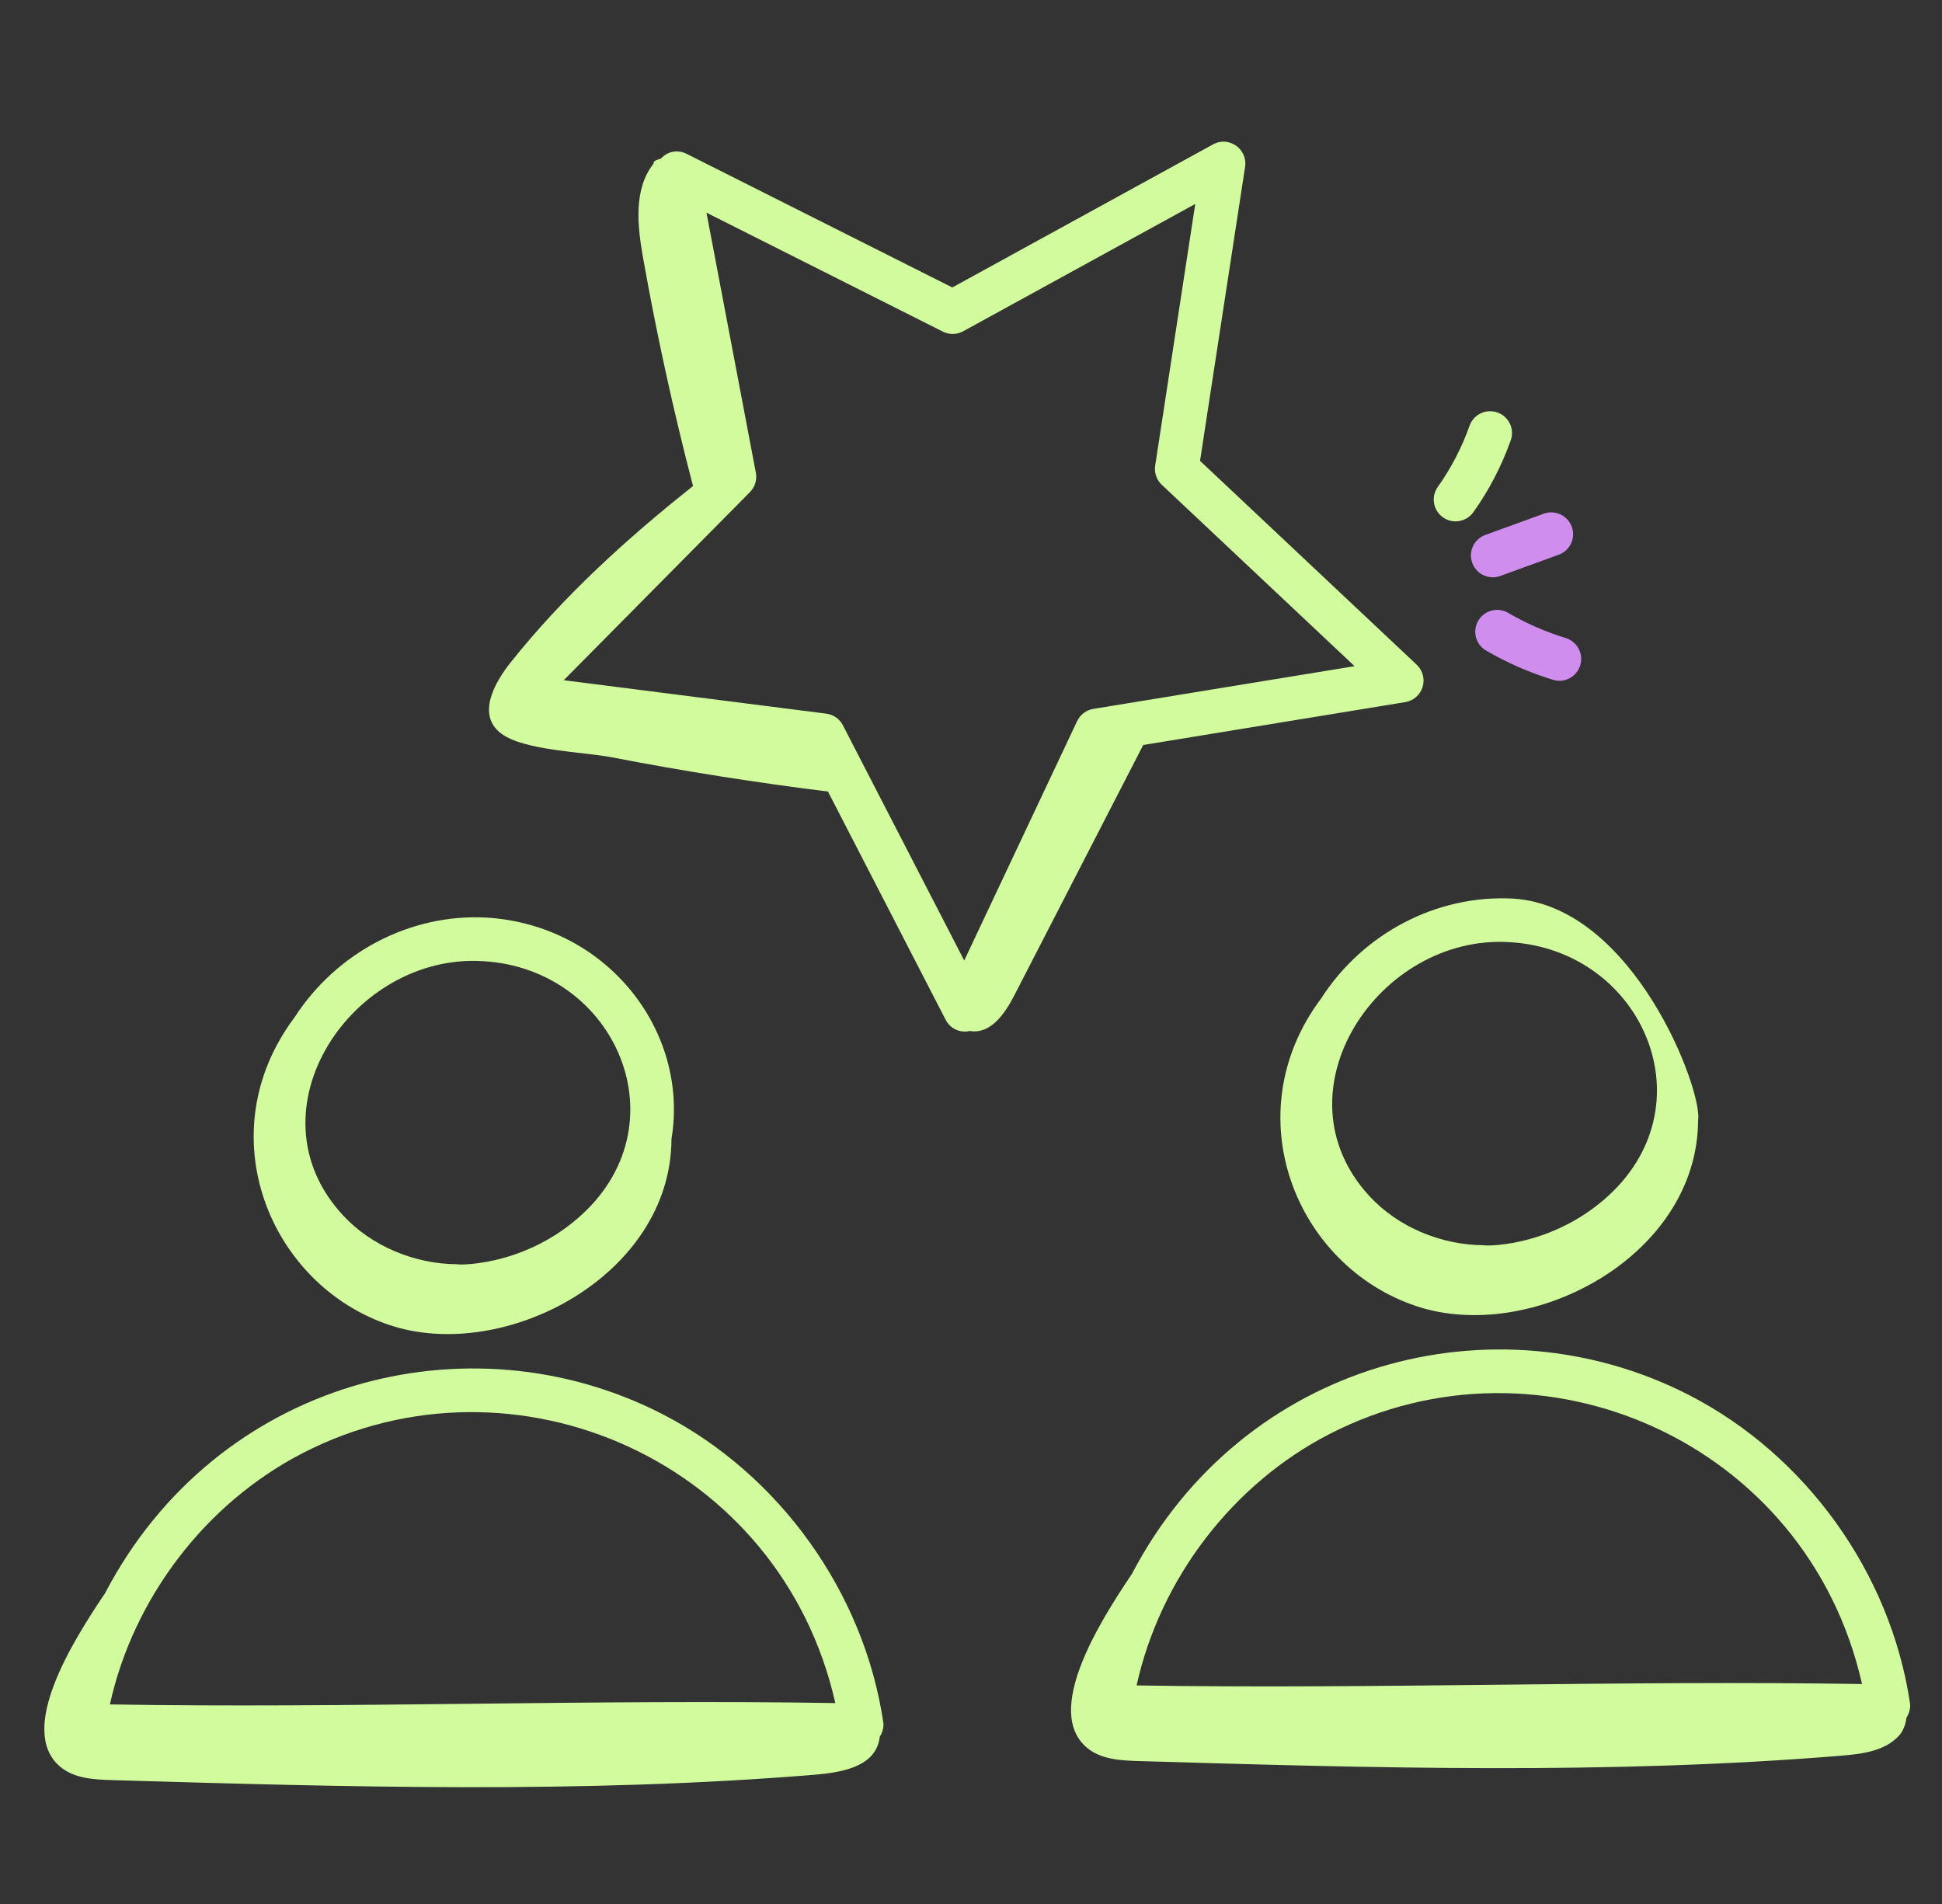 <svg width="51" height="50" viewBox="0 0 51 50" fill="none" xmlns="http://www.w3.org/2000/svg">
<rect x="0" y="0" width="51" height="50" fill="#333333" stroke="none"/>
<path d="M7.737 26.715L7.736 26.716C5.441 29.776 7.081 33.748 10.234 34.798C13.247 35.802 17.625 33.498 17.634 29.908C18.104 27.09 15.956 24.293 12.773 24.096C10.77 23.989 8.836 25.012 7.737 26.715ZM15.167 31.998C13.659 33.297 11.942 33.215 12.019 33.2C10.877 33.197 9.753 32.718 9.011 31.919C6.456 29.169 9.262 25.01 12.703 25.242C16.2 25.455 17.972 29.583 15.167 31.998Z" fill="#D2FB9E"/>
<path d="M1.584 46.398C1.951 46.705 2.468 46.733 2.946 46.747C9.095 46.928 15.259 47.108 21.391 46.606C22.165 46.542 23.015 46.377 23.104 45.608C23.176 45.493 23.216 45.362 23.196 45.226C22.688 41.811 20.464 38.71 17.391 37.133C12.3 34.52 5.691 36.232 2.76 41.837C1.91 43.098 0.438 45.439 1.584 46.398ZM21.937 44.724C15.719 44.62 8.973 44.865 2.886 44.759C3.504 41.961 5.402 39.47 7.955 38.157C13.519 35.297 20.508 38.374 21.937 44.724Z" fill="#D2FB9E"/>
<path d="M39.734 23.598C37.723 23.49 35.791 24.515 34.694 26.222C32.413 29.269 34.032 33.246 37.195 34.3C40.208 35.303 44.585 33.001 44.595 29.411C44.72 28.66 42.918 23.794 39.734 23.598ZM42.128 31.5C40.619 32.798 38.903 32.716 38.98 32.701C37.839 32.698 36.715 32.22 35.972 31.42C33.427 28.678 36.215 24.511 39.663 24.743C43.162 24.956 44.932 29.087 42.128 31.5Z" fill="#D2FB9E"/>
<path d="M50.159 44.726C49.651 41.31 47.426 38.21 44.354 36.634C39.273 34.027 32.663 35.72 29.724 41.335C28.879 42.588 27.399 44.937 28.547 45.898C28.913 46.205 29.431 46.233 29.909 46.247C36.058 46.428 42.222 46.608 48.353 46.106C48.899 46.061 49.497 45.986 49.867 45.583C49.984 45.455 50.047 45.283 50.067 45.107C50.138 44.992 50.179 44.861 50.159 44.726ZM48.9 44.224C45.796 44.173 42.534 44.207 39.371 44.242C36.208 44.276 32.942 44.312 29.849 44.26C30.468 41.461 32.365 38.97 34.918 37.657C40.475 34.803 47.466 37.861 48.9 44.224Z" fill="#D2FB9E"/>
<path d="M13.163 19.264C13.766 19.715 15.333 19.744 16.077 19.889C17.955 20.254 19.846 20.549 21.744 20.787L24.835 26.782C24.942 26.989 25.183 27.14 25.472 27.074C26.011 27.167 26.385 26.628 26.636 26.142C27.765 23.949 28.894 21.756 30.023 19.564L36.904 18.438C37.119 18.403 37.296 18.249 37.36 18.04C37.424 17.831 37.363 17.605 37.204 17.455L31.515 12.102L32.698 4.381C32.77 3.91 32.268 3.564 31.856 3.792L25.009 7.549L18.03 4.039C17.825 3.935 17.552 3.951 17.354 4.167C17.238 4.197 17.141 4.238 17.169 4.29C16.629 4.966 16.739 5.936 16.891 6.788C17.248 8.796 17.685 10.79 18.2 12.764C16.459 14.144 14.789 15.662 13.406 17.401C12.981 17.936 12.514 18.777 13.163 19.264ZM24.762 8.709C24.931 8.794 25.131 8.79 25.295 8.699L31.389 5.356L30.337 12.227C30.308 12.414 30.373 12.602 30.511 12.731L35.573 17.494L28.713 18.616C28.527 18.646 28.368 18.767 28.287 18.937L25.322 25.224L22.136 19.047C22.05 18.879 21.886 18.765 21.699 18.741L14.804 17.863L19.694 12.924C19.827 12.79 19.885 12.599 19.85 12.414L18.553 5.585L24.762 8.709Z" fill="#D2FB9E"/>
<path d="M39.325 10.832C39.027 10.726 38.699 10.882 38.593 11.18C38.39 11.754 38.109 12.293 37.759 12.786C37.575 13.043 37.635 13.402 37.894 13.585C37.994 13.657 38.11 13.691 38.225 13.691C38.404 13.691 38.581 13.608 38.693 13.45C39.105 12.872 39.435 12.237 39.674 11.564C39.78 11.265 39.624 10.938 39.325 10.832Z" fill="#D2FB9E"/>
<path d="M40.543 13.489L39.007 14.048C38.709 14.156 38.555 14.485 38.664 14.782C38.748 15.015 38.968 15.16 39.203 15.16C39.267 15.16 39.334 15.149 39.398 15.126L40.934 14.567C41.232 14.459 41.386 14.131 41.278 13.833C41.17 13.536 40.839 13.383 40.543 13.489Z" fill="#CF8EEE"/>
<path d="M39.603 16.093C39.331 15.934 38.979 16.028 38.82 16.302C38.661 16.575 38.754 16.926 39.028 17.085C39.58 17.406 40.171 17.664 40.782 17.852C40.838 17.869 40.895 17.878 40.951 17.878C41.196 17.878 41.422 17.719 41.499 17.473C41.592 17.171 41.422 16.85 41.12 16.756C40.591 16.594 40.08 16.37 39.603 16.093Z" fill="#CF8EEE"/>
</svg>

